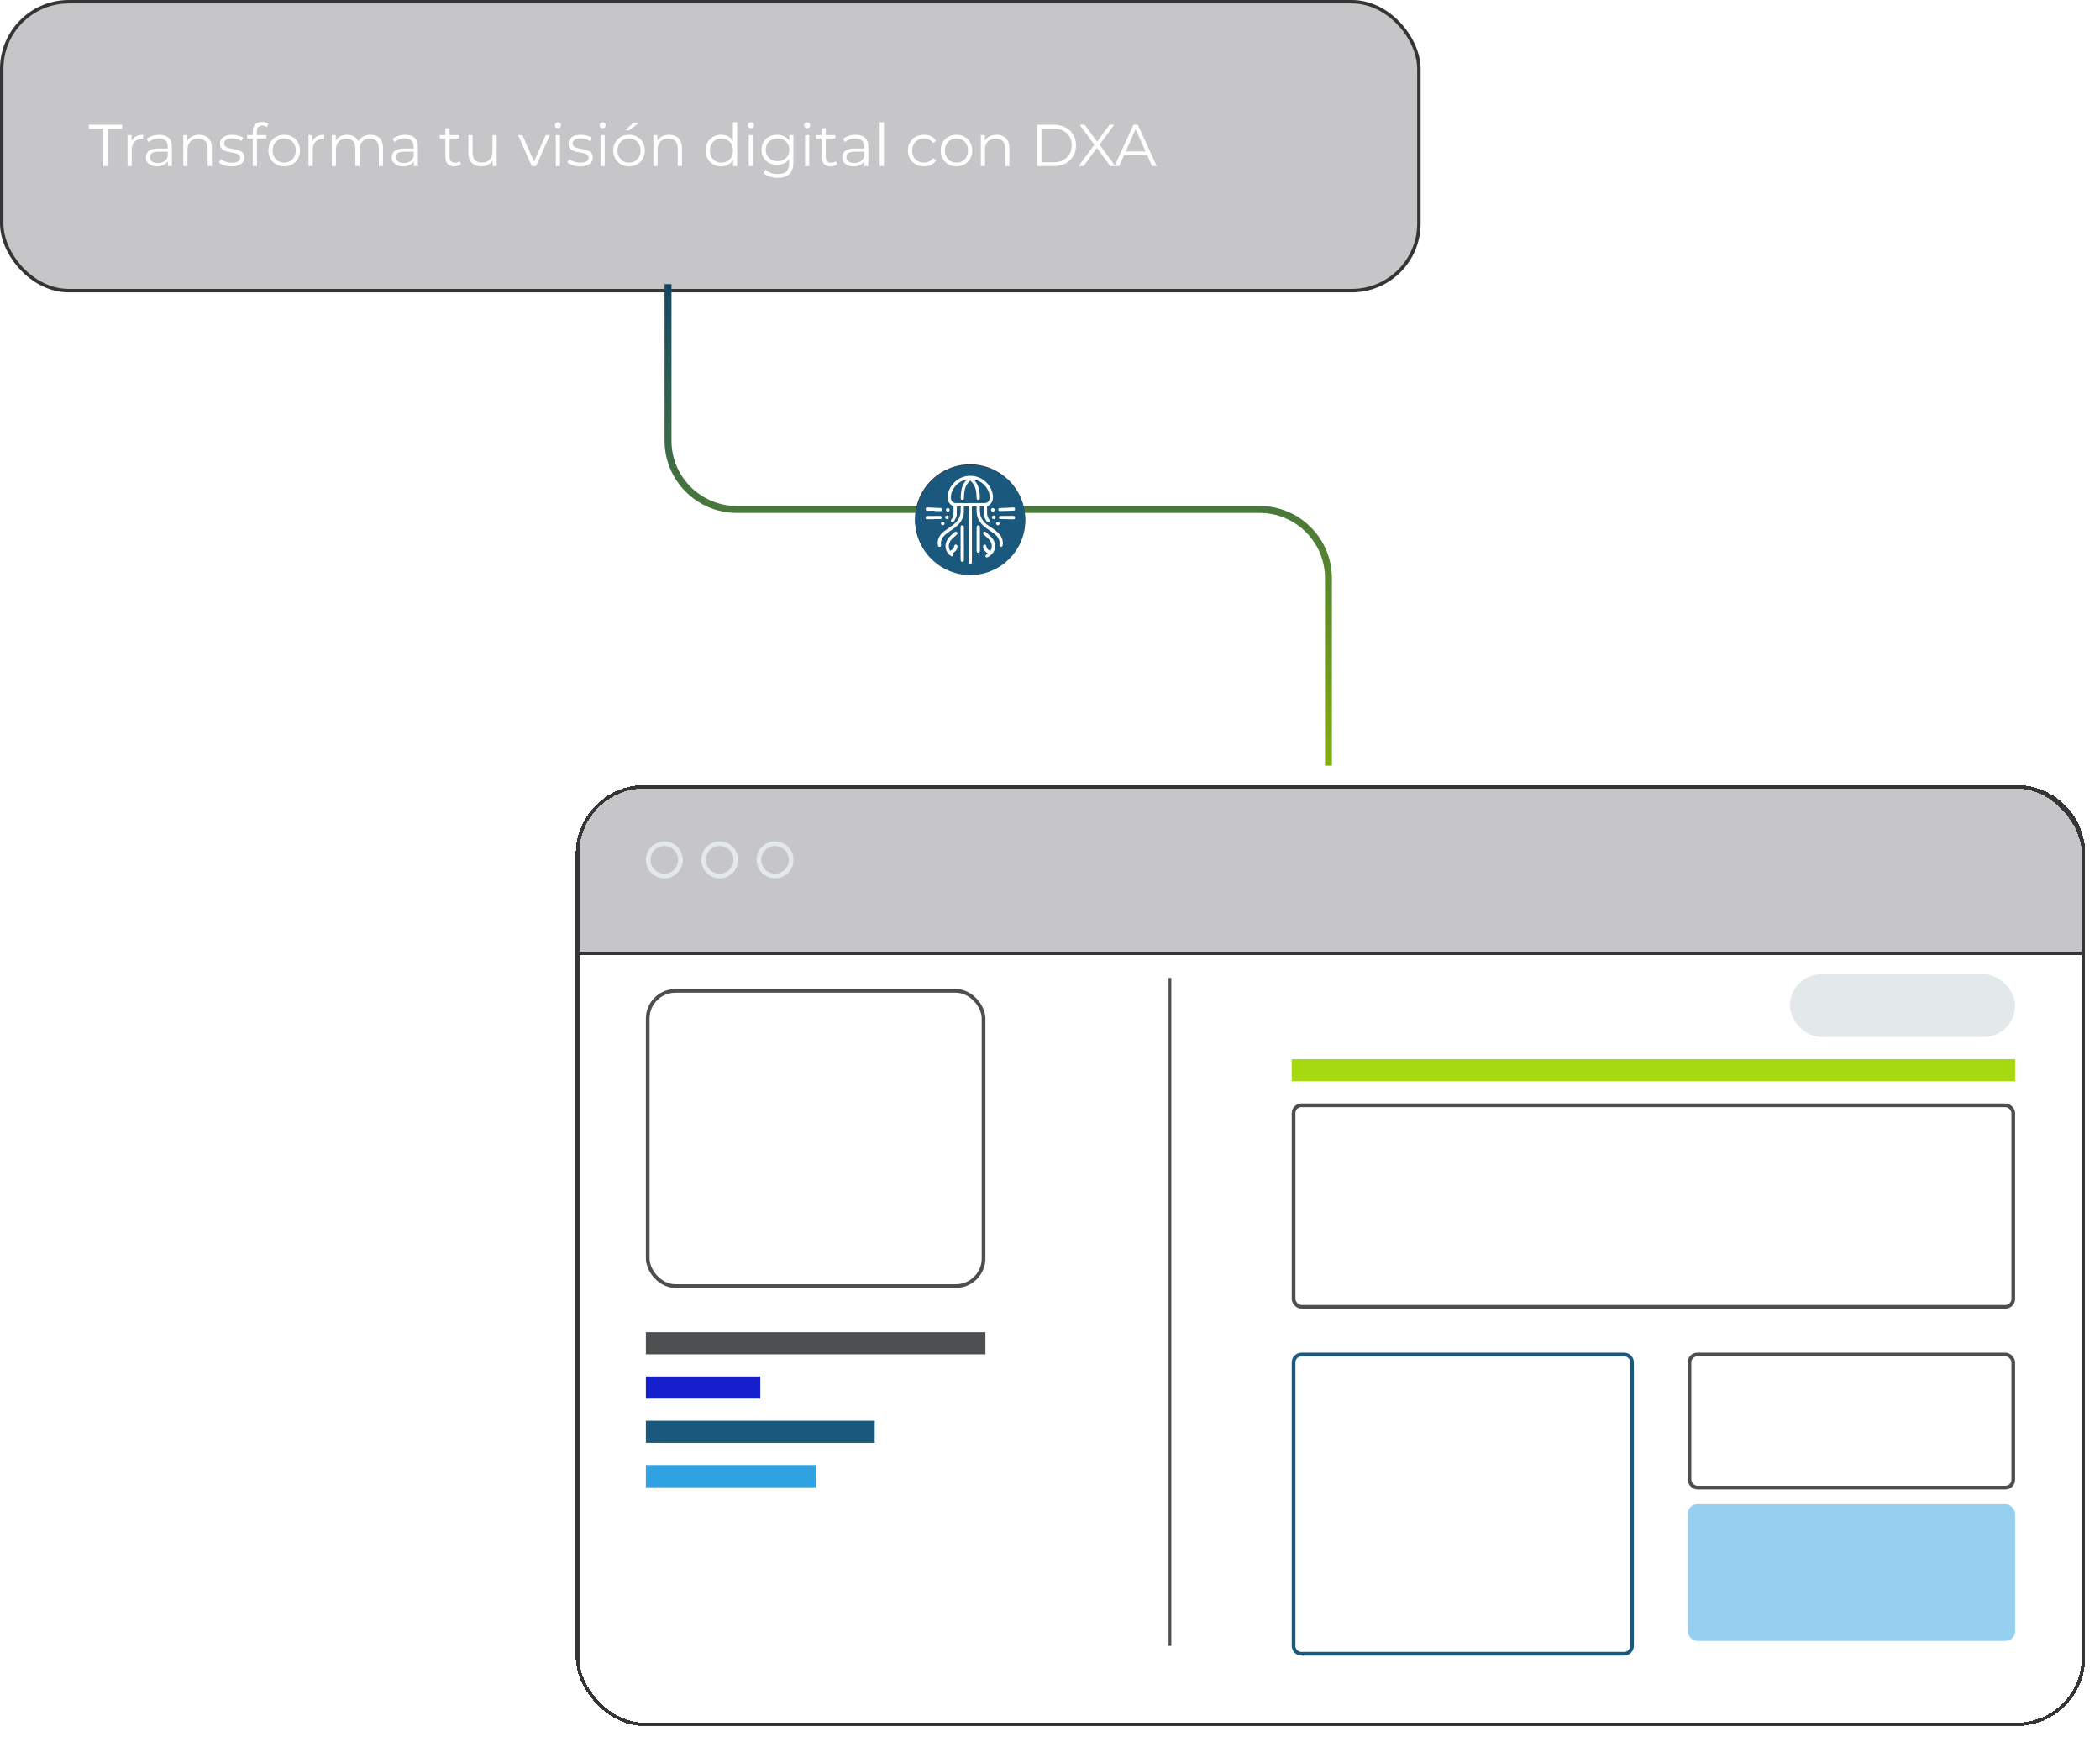 <svg width="569" height="472" viewBox="0 0 569 472" fill="none" xmlns="http://www.w3.org/2000/svg">
<rect x="0.466" y="0.466" width="383.991" height="78.29" rx="18.174" fill="#3C3C43" fill-opacity="0.29" stroke="#353535" stroke-width="0.932"/>
<g filter="url(#filter0_d_170_22)">
<rect x="156.466" y="209.466" width="408.068" height="254.068" rx="18.174" stroke="#353535" stroke-width="0.932" shape-rendering="crispEdges"/>
</g>
<g filter="url(#filter1_d_170_22)">
<path d="M156 227.64C156 217.346 164.346 209 174.64 209H546.36C556.654 209 565 217.346 565 227.64V255H156V227.64Z" fill="#3C3C43" fill-opacity="0.29" shape-rendering="crispEdges"/>
<path d="M156.466 227.64C156.466 217.603 164.603 209.466 174.64 209.466H546.36C556.397 209.466 564.534 217.603 564.534 227.64V254.534H156.466V227.64Z" stroke="#353535" stroke-width="0.932" shape-rendering="crispEdges"/>
</g>
<path d="M359.947 207.482V156.687C359.947 146.393 351.602 138.047 341.307 138.047H199.64C189.346 138.047 181 129.702 181 119.407V77" stroke="url(#paint0_linear_170_22)" stroke-width="1.864"/>
<path d="M359.947 207.482V156.687C359.947 146.393 351.602 138.047 341.307 138.047H199.64C189.346 138.047 181 129.702 181 119.407V77" stroke="black" stroke-opacity="0.2" stroke-width="1.864"/>
<circle cx="262.829" cy="140.735" r="14.912" fill="#353535"/>
<circle cx="180" cy="233" r="4.375" stroke="#E3E8EA" stroke-width="1.25"/>
<circle cx="195" cy="233" r="4.375" stroke="#E3E8EA" stroke-width="1.25"/>
<circle cx="210" cy="233" r="4.375" stroke="#E3E8EA" stroke-width="1.25"/>
<rect x="350.5" y="299.5" width="195" height="54.622" rx="2.149" stroke="#4D4E4F"/>
<path d="M350.5 369.189C350.5 368.003 351.462 367.041 352.649 367.041H440.054C441.241 367.041 442.203 368.003 442.203 369.189V445.999C442.203 447.186 441.24 448.149 440.053 448.149H352.65C351.463 448.149 350.5 447.186 350.5 445.999V369.189Z" stroke="#1A597D"/>
<rect x="457.77" y="367.041" width="87.73" height="36.081" rx="2.149" stroke="#4D4E4F"/>
<rect x="457.27" y="407.595" width="88.73" height="37.081" rx="2.649" fill="#2FA2E3" fill-opacity="0.5"/>
<rect x="350" y="287" width="196" height="6" fill="#A7D910"/>
<rect x="175" y="361" width="92" height="6" fill="#4D4E4F"/>
<rect x="175" y="373" width="31" height="6" fill="#171ECB"/>
<rect x="175" y="385" width="62" height="6" fill="#1A597D"/>
<rect x="175" y="397" width="46" height="6" fill="#2FA2E3"/>
<rect x="485" y="264" width="61" height="17" rx="8.5" fill="#E3E8EA"/>
<rect x="175.5" y="268.5" width="91" height="80" rx="7.5" stroke="#4D4E4F"/>
<path d="M317 265V446" stroke="#4D4E4F" stroke-width="0.75"/>
<path d="M28 45V34.824H24.064V33.8H33.12V34.824H29.184V45H28ZM34.553 45V36.6H35.641V38.888L35.529 38.488C35.763 37.848 36.158 37.363 36.713 37.032C37.267 36.691 37.955 36.52 38.777 36.52V37.624C38.734 37.624 38.691 37.624 38.649 37.624C38.606 37.613 38.563 37.608 38.521 37.608C37.635 37.608 36.942 37.88 36.441 38.424C35.939 38.957 35.689 39.72 35.689 40.712V45H34.553ZM45.489 45V43.144L45.441 42.84V39.736C45.441 39.021 45.238 38.472 44.833 38.088C44.438 37.704 43.846 37.512 43.057 37.512C42.513 37.512 41.995 37.603 41.505 37.784C41.014 37.965 40.598 38.205 40.257 38.504L39.745 37.656C40.171 37.293 40.683 37.016 41.281 36.824C41.878 36.621 42.507 36.52 43.169 36.52C44.257 36.52 45.094 36.792 45.681 37.336C46.278 37.869 46.577 38.685 46.577 39.784V45H45.489ZM42.593 45.08C41.963 45.08 41.414 44.979 40.945 44.776C40.486 44.563 40.134 44.275 39.889 43.912C39.643 43.539 39.521 43.112 39.521 42.632C39.521 42.195 39.622 41.8 39.825 41.448C40.038 41.085 40.379 40.797 40.849 40.584C41.329 40.36 41.969 40.248 42.769 40.248H45.665V41.096H42.801C41.99 41.096 41.425 41.24 41.105 41.528C40.795 41.816 40.641 42.173 40.641 42.6C40.641 43.08 40.827 43.464 41.201 43.752C41.574 44.04 42.097 44.184 42.769 44.184C43.409 44.184 43.958 44.04 44.417 43.752C44.886 43.453 45.227 43.027 45.441 42.472L45.697 43.256C45.483 43.811 45.11 44.253 44.577 44.584C44.054 44.915 43.393 45.08 42.593 45.08ZM53.95 36.52C54.633 36.52 55.23 36.653 55.742 36.92C56.265 37.176 56.67 37.571 56.958 38.104C57.257 38.637 57.406 39.309 57.406 40.12V45H56.27V40.232C56.27 39.347 56.046 38.68 55.598 38.232C55.161 37.773 54.542 37.544 53.742 37.544C53.145 37.544 52.622 37.667 52.174 37.912C51.737 38.147 51.395 38.493 51.15 38.952C50.916 39.4 50.798 39.944 50.798 40.584V45H49.662V36.6H50.75V38.904L50.574 38.472C50.841 37.864 51.267 37.389 51.854 37.048C52.441 36.696 53.139 36.52 53.95 36.52ZM62.731 45.08C62.037 45.08 61.381 44.984 60.763 44.792C60.144 44.589 59.659 44.339 59.307 44.04L59.819 43.144C60.16 43.4 60.597 43.624 61.131 43.816C61.664 43.997 62.224 44.088 62.811 44.088C63.611 44.088 64.187 43.965 64.539 43.72C64.891 43.464 65.067 43.128 65.067 42.712C65.067 42.403 64.965 42.163 64.763 41.992C64.571 41.811 64.315 41.677 63.995 41.592C63.675 41.496 63.317 41.416 62.923 41.352C62.528 41.288 62.133 41.213 61.739 41.128C61.355 41.043 61.003 40.92 60.683 40.76C60.363 40.589 60.101 40.36 59.899 40.072C59.707 39.784 59.611 39.4 59.611 38.92C59.611 38.461 59.739 38.051 59.995 37.688C60.251 37.325 60.624 37.043 61.115 36.84C61.616 36.627 62.224 36.52 62.939 36.52C63.483 36.52 64.027 36.595 64.571 36.744C65.115 36.883 65.563 37.069 65.915 37.304L65.419 38.216C65.045 37.96 64.645 37.779 64.219 37.672C63.792 37.555 63.365 37.496 62.939 37.496C62.181 37.496 61.621 37.629 61.259 37.896C60.907 38.152 60.731 38.483 60.731 38.888C60.731 39.208 60.827 39.459 61.019 39.64C61.221 39.821 61.483 39.965 61.803 40.072C62.133 40.168 62.491 40.248 62.875 40.312C63.269 40.376 63.659 40.456 64.043 40.552C64.437 40.637 64.795 40.76 65.115 40.92C65.445 41.069 65.707 41.288 65.899 41.576C66.101 41.853 66.203 42.221 66.203 42.68C66.203 43.171 66.064 43.597 65.787 43.96C65.52 44.312 65.125 44.589 64.603 44.792C64.091 44.984 63.467 45.08 62.731 45.08ZM68.479 45V35.544C68.479 34.797 68.698 34.195 69.135 33.736C69.573 33.277 70.202 33.048 71.023 33.048C71.343 33.048 71.653 33.091 71.951 33.176C72.25 33.261 72.501 33.395 72.703 33.576L72.319 34.424C72.159 34.285 71.972 34.184 71.759 34.12C71.546 34.045 71.317 34.008 71.071 34.008C70.591 34.008 70.223 34.141 69.967 34.408C69.711 34.675 69.583 35.069 69.583 35.592V36.872L69.615 37.4V45H68.479ZM66.975 37.544V36.6H72.175V37.544H66.975ZM76.992 45.08C76.182 45.08 75.451 44.899 74.8 44.536C74.16 44.163 73.654 43.656 73.28 43.016C72.907 42.365 72.72 41.624 72.72 40.792C72.72 39.949 72.907 39.208 73.28 38.568C73.654 37.928 74.16 37.427 74.8 37.064C75.44 36.701 76.171 36.52 76.992 36.52C77.824 36.52 78.56 36.701 79.2 37.064C79.851 37.427 80.358 37.928 80.72 38.568C81.094 39.208 81.28 39.949 81.28 40.792C81.28 41.624 81.094 42.365 80.72 43.016C80.358 43.656 79.851 44.163 79.2 44.536C78.55 44.899 77.814 45.08 76.992 45.08ZM76.992 44.072C77.6 44.072 78.139 43.939 78.608 43.672C79.078 43.395 79.446 43.011 79.712 42.52C79.99 42.019 80.128 41.443 80.128 40.792C80.128 40.131 79.99 39.555 79.712 39.064C79.446 38.573 79.078 38.195 78.608 37.928C78.139 37.651 77.606 37.512 77.008 37.512C76.411 37.512 75.878 37.651 75.408 37.928C74.939 38.195 74.566 38.573 74.288 39.064C74.011 39.555 73.872 40.131 73.872 40.792C73.872 41.443 74.011 42.019 74.288 42.52C74.566 43.011 74.939 43.395 75.408 43.672C75.878 43.939 76.406 44.072 76.992 44.072ZM83.6 45V36.6H84.688V38.888L84.576 38.488C84.81 37.848 85.205 37.363 85.76 37.032C86.314 36.691 87.002 36.52 87.824 36.52V37.624C87.781 37.624 87.738 37.624 87.696 37.624C87.653 37.613 87.61 37.608 87.568 37.608C86.682 37.608 85.989 37.88 85.488 38.424C84.986 38.957 84.736 39.72 84.736 40.712V45H83.6ZM100.393 36.52C101.075 36.52 101.667 36.653 102.169 36.92C102.681 37.176 103.075 37.571 103.353 38.104C103.641 38.637 103.785 39.309 103.785 40.12V45H102.649V40.232C102.649 39.347 102.435 38.68 102.009 38.232C101.593 37.773 101.001 37.544 100.233 37.544C99.656 37.544 99.155 37.667 98.728 37.912C98.312 38.147 97.987 38.493 97.752 38.952C97.528 39.4 97.416 39.944 97.416 40.584V45H96.281V40.232C96.281 39.347 96.067 38.68 95.641 38.232C95.214 37.773 94.617 37.544 93.849 37.544C93.283 37.544 92.787 37.667 92.361 37.912C91.934 38.147 91.603 38.493 91.368 38.952C91.144 39.4 91.032 39.944 91.032 40.584V45H89.897V36.6H90.984V38.872L90.808 38.472C91.064 37.864 91.475 37.389 92.04 37.048C92.617 36.696 93.294 36.52 94.073 36.52C94.894 36.52 95.593 36.728 96.168 37.144C96.745 37.549 97.118 38.163 97.288 38.984L96.841 38.808C97.086 38.125 97.518 37.576 98.136 37.16C98.766 36.733 99.518 36.52 100.393 36.52ZM112.129 45V43.144L112.081 42.84V39.736C112.081 39.021 111.879 38.472 111.473 38.088C111.079 37.704 110.487 37.512 109.697 37.512C109.153 37.512 108.636 37.603 108.145 37.784C107.655 37.965 107.239 38.205 106.897 38.504L106.385 37.656C106.812 37.293 107.324 37.016 107.921 36.824C108.519 36.621 109.148 36.52 109.809 36.52C110.897 36.52 111.735 36.792 112.321 37.336C112.919 37.869 113.217 38.685 113.217 39.784V45H112.129ZM109.233 45.08C108.604 45.08 108.055 44.979 107.585 44.776C107.127 44.563 106.775 44.275 106.529 43.912C106.284 43.539 106.161 43.112 106.161 42.632C106.161 42.195 106.263 41.8 106.465 41.448C106.679 41.085 107.02 40.797 107.489 40.584C107.969 40.36 108.609 40.248 109.409 40.248H112.305V41.096H109.441C108.631 41.096 108.065 41.24 107.745 41.528C107.436 41.816 107.281 42.173 107.281 42.6C107.281 43.08 107.468 43.464 107.841 43.752C108.215 44.04 108.737 44.184 109.409 44.184C110.049 44.184 110.599 44.04 111.057 43.752C111.527 43.453 111.868 43.027 112.081 42.472L112.337 43.256C112.124 43.811 111.751 44.253 111.217 44.584C110.695 44.915 110.033 45.08 109.233 45.08ZM123.146 45.08C122.357 45.08 121.749 44.867 121.322 44.44C120.896 44.013 120.682 43.411 120.682 42.632V34.744H121.818V42.568C121.818 43.059 121.941 43.437 122.186 43.704C122.442 43.971 122.805 44.104 123.274 44.104C123.776 44.104 124.192 43.96 124.522 43.672L124.922 44.488C124.698 44.691 124.426 44.84 124.106 44.936C123.797 45.032 123.477 45.08 123.146 45.08ZM119.178 37.544V36.6H124.378V37.544H119.178ZM130.462 45.08C129.748 45.08 129.124 44.947 128.59 44.68C128.057 44.413 127.641 44.013 127.342 43.48C127.054 42.947 126.91 42.28 126.91 41.48V36.6H128.046V41.352C128.046 42.248 128.265 42.925 128.702 43.384C129.15 43.832 129.774 44.056 130.574 44.056C131.161 44.056 131.668 43.939 132.094 43.704C132.532 43.459 132.862 43.107 133.086 42.648C133.321 42.189 133.438 41.64 133.438 41V36.6H134.574V45H133.486V42.696L133.662 43.112C133.396 43.731 132.98 44.216 132.414 44.568C131.86 44.909 131.209 45.08 130.462 45.08ZM144.088 45L140.36 36.6H141.544L144.968 44.392H144.408L147.88 36.6H149L145.256 45H144.088ZM150.6 45V36.6H151.736V45H150.6ZM151.176 34.744C150.941 34.744 150.744 34.664 150.584 34.504C150.424 34.344 150.344 34.152 150.344 33.928C150.344 33.704 150.424 33.517 150.584 33.368C150.744 33.208 150.941 33.128 151.176 33.128C151.41 33.128 151.608 33.203 151.768 33.352C151.928 33.501 152.008 33.688 152.008 33.912C152.008 34.147 151.928 34.344 151.768 34.504C151.618 34.664 151.421 34.744 151.176 34.744ZM157.153 45.08C156.459 45.08 155.803 44.984 155.185 44.792C154.566 44.589 154.081 44.339 153.729 44.04L154.241 43.144C154.582 43.4 155.019 43.624 155.553 43.816C156.086 43.997 156.646 44.088 157.233 44.088C158.033 44.088 158.609 43.965 158.961 43.72C159.313 43.464 159.489 43.128 159.489 42.712C159.489 42.403 159.387 42.163 159.185 41.992C158.993 41.811 158.737 41.677 158.417 41.592C158.097 41.496 157.739 41.416 157.345 41.352C156.95 41.288 156.555 41.213 156.161 41.128C155.777 41.043 155.425 40.92 155.105 40.76C154.785 40.589 154.523 40.36 154.321 40.072C154.129 39.784 154.033 39.4 154.033 38.92C154.033 38.461 154.161 38.051 154.417 37.688C154.673 37.325 155.046 37.043 155.537 36.84C156.038 36.627 156.646 36.52 157.361 36.52C157.905 36.52 158.449 36.595 158.993 36.744C159.537 36.883 159.985 37.069 160.337 37.304L159.841 38.216C159.467 37.96 159.067 37.779 158.641 37.672C158.214 37.555 157.787 37.496 157.361 37.496C156.603 37.496 156.043 37.629 155.681 37.896C155.329 38.152 155.153 38.483 155.153 38.888C155.153 39.208 155.249 39.459 155.441 39.64C155.643 39.821 155.905 39.965 156.225 40.072C156.555 40.168 156.913 40.248 157.297 40.312C157.691 40.376 158.081 40.456 158.465 40.552C158.859 40.637 159.217 40.76 159.537 40.92C159.867 41.069 160.129 41.288 160.321 41.576C160.523 41.853 160.625 42.221 160.625 42.68C160.625 43.171 160.486 43.597 160.209 43.96C159.942 44.312 159.547 44.589 159.025 44.792C158.513 44.984 157.889 45.08 157.153 45.08ZM162.709 45V36.6H163.845V45H162.709ZM163.285 34.744C163.05 34.744 162.853 34.664 162.693 34.504C162.533 34.344 162.453 34.152 162.453 33.928C162.453 33.704 162.533 33.517 162.693 33.368C162.853 33.208 163.05 33.128 163.285 33.128C163.52 33.128 163.717 33.203 163.877 33.352C164.037 33.501 164.117 33.688 164.117 33.912C164.117 34.147 164.037 34.344 163.877 34.504C163.728 34.664 163.53 34.744 163.285 34.744ZM170.43 45.08C169.619 45.08 168.889 44.899 168.238 44.536C167.598 44.163 167.091 43.656 166.718 43.016C166.345 42.365 166.158 41.624 166.158 40.792C166.158 39.949 166.345 39.208 166.718 38.568C167.091 37.928 167.598 37.427 168.238 37.064C168.878 36.701 169.609 36.52 170.43 36.52C171.262 36.52 171.998 36.701 172.638 37.064C173.289 37.427 173.795 37.928 174.158 38.568C174.531 39.208 174.718 39.949 174.718 40.792C174.718 41.624 174.531 42.365 174.158 43.016C173.795 43.656 173.289 44.163 172.638 44.536C171.987 44.899 171.251 45.08 170.43 45.08ZM170.43 44.072C171.038 44.072 171.577 43.939 172.046 43.672C172.515 43.395 172.883 43.011 173.15 42.52C173.427 42.019 173.566 41.443 173.566 40.792C173.566 40.131 173.427 39.555 173.15 39.064C172.883 38.573 172.515 38.195 172.046 37.928C171.577 37.651 171.043 37.512 170.446 37.512C169.849 37.512 169.315 37.651 168.846 37.928C168.377 38.195 168.003 38.573 167.726 39.064C167.449 39.555 167.31 40.131 167.31 40.792C167.31 41.443 167.449 42.019 167.726 42.52C168.003 43.011 168.377 43.395 168.846 43.672C169.315 43.939 169.843 44.072 170.43 44.072ZM169.39 35.288L171.582 33.304H173.102L170.51 35.288H169.39ZM181.325 36.52C182.008 36.52 182.605 36.653 183.117 36.92C183.64 37.176 184.045 37.571 184.333 38.104C184.632 38.637 184.781 39.309 184.781 40.12V45H183.645V40.232C183.645 39.347 183.421 38.68 182.973 38.232C182.536 37.773 181.917 37.544 181.117 37.544C180.52 37.544 179.997 37.667 179.549 37.912C179.112 38.147 178.77 38.493 178.525 38.952C178.29 39.4 178.173 39.944 178.173 40.584V45H177.037V36.6H178.125V38.904L177.949 38.472C178.216 37.864 178.642 37.389 179.229 37.048C179.816 36.696 180.514 36.52 181.325 36.52ZM195.381 45.08C194.581 45.08 193.861 44.899 193.221 44.536C192.592 44.173 192.096 43.672 191.733 43.032C191.37 42.381 191.189 41.635 191.189 40.792C191.189 39.939 191.37 39.192 191.733 38.552C192.096 37.912 192.592 37.416 193.221 37.064C193.861 36.701 194.581 36.52 195.381 36.52C196.117 36.52 196.773 36.685 197.349 37.016C197.936 37.347 198.4 37.832 198.741 38.472C199.093 39.101 199.269 39.875 199.269 40.792C199.269 41.699 199.098 42.472 198.757 43.112C198.416 43.752 197.952 44.243 197.365 44.584C196.789 44.915 196.128 45.08 195.381 45.08ZM195.461 44.072C196.058 44.072 196.592 43.939 197.061 43.672C197.541 43.395 197.914 43.011 198.181 42.52C198.458 42.019 198.597 41.443 198.597 40.792C198.597 40.131 198.458 39.555 198.181 39.064C197.914 38.573 197.541 38.195 197.061 37.928C196.592 37.651 196.058 37.512 195.461 37.512C194.874 37.512 194.346 37.651 193.877 37.928C193.408 38.195 193.034 38.573 192.757 39.064C192.48 39.555 192.341 40.131 192.341 40.792C192.341 41.443 192.48 42.019 192.757 42.52C193.034 43.011 193.408 43.395 193.877 43.672C194.346 43.939 194.874 44.072 195.461 44.072ZM198.629 45V42.472L198.741 40.776L198.581 39.08V33.128H199.717V45H198.629ZM202.881 45V36.6H204.017V45H202.881ZM203.457 34.744C203.222 34.744 203.025 34.664 202.865 34.504C202.705 34.344 202.625 34.152 202.625 33.928C202.625 33.704 202.705 33.517 202.865 33.368C203.025 33.208 203.222 33.128 203.457 33.128C203.692 33.128 203.889 33.203 204.049 33.352C204.209 33.501 204.289 33.688 204.289 33.912C204.289 34.147 204.209 34.344 204.049 34.504C203.9 34.664 203.702 34.744 203.457 34.744ZM210.762 48.184C209.994 48.184 209.258 48.072 208.554 47.848C207.85 47.624 207.279 47.304 206.842 46.888L207.418 46.024C207.812 46.376 208.298 46.653 208.874 46.856C209.46 47.069 210.079 47.176 210.73 47.176C211.796 47.176 212.58 46.925 213.082 46.424C213.583 45.933 213.834 45.165 213.834 44.12V42.024L213.994 40.584L213.882 39.144V36.6H214.97V43.976C214.97 45.427 214.612 46.488 213.898 47.16C213.194 47.843 212.148 48.184 210.762 48.184ZM210.554 44.68C209.754 44.68 209.034 44.509 208.394 44.168C207.754 43.816 207.247 43.331 206.874 42.712C206.511 42.093 206.33 41.384 206.33 40.584C206.33 39.784 206.511 39.08 206.874 38.472C207.247 37.853 207.754 37.373 208.394 37.032C209.034 36.691 209.754 36.52 210.554 36.52C211.3 36.52 211.972 36.675 212.57 36.984C213.167 37.293 213.642 37.752 213.994 38.36C214.346 38.968 214.522 39.709 214.522 40.584C214.522 41.459 214.346 42.2 213.994 42.808C213.642 43.416 213.167 43.88 212.57 44.2C211.972 44.52 211.3 44.68 210.554 44.68ZM210.666 43.672C211.284 43.672 211.834 43.544 212.314 43.288C212.794 43.021 213.172 42.659 213.45 42.2C213.727 41.731 213.866 41.192 213.866 40.584C213.866 39.976 213.727 39.443 213.45 38.984C213.172 38.525 212.794 38.168 212.314 37.912C211.834 37.645 211.284 37.512 210.666 37.512C210.058 37.512 209.508 37.645 209.018 37.912C208.538 38.168 208.159 38.525 207.882 38.984C207.615 39.443 207.482 39.976 207.482 40.584C207.482 41.192 207.615 41.731 207.882 42.2C208.159 42.659 208.538 43.021 209.018 43.288C209.508 43.544 210.058 43.672 210.666 43.672ZM218.131 45V36.6H219.267V45H218.131ZM218.707 34.744C218.472 34.744 218.275 34.664 218.115 34.504C217.955 34.344 217.875 34.152 217.875 33.928C217.875 33.704 217.955 33.517 218.115 33.368C218.275 33.208 218.472 33.128 218.707 33.128C218.942 33.128 219.139 33.203 219.299 33.352C219.459 33.501 219.539 33.688 219.539 33.912C219.539 34.147 219.459 34.344 219.299 34.504C219.15 34.664 218.952 34.744 218.707 34.744ZM225.084 45.08C224.294 45.08 223.686 44.867 223.26 44.44C222.833 44.013 222.62 43.411 222.62 42.632V34.744H223.756V42.568C223.756 43.059 223.878 43.437 224.124 43.704C224.38 43.971 224.742 44.104 225.212 44.104C225.713 44.104 226.129 43.96 226.46 43.672L226.86 44.488C226.636 44.691 226.364 44.84 226.044 44.936C225.734 45.032 225.414 45.08 225.084 45.08ZM221.116 37.544V36.6H226.316V37.544H221.116ZM234.192 45V43.144L234.144 42.84V39.736C234.144 39.021 233.941 38.472 233.536 38.088C233.141 37.704 232.549 37.512 231.76 37.512C231.216 37.512 230.698 37.603 230.208 37.784C229.717 37.965 229.301 38.205 228.96 38.504L228.448 37.656C228.874 37.293 229.386 37.016 229.984 36.824C230.581 36.621 231.21 36.52 231.872 36.52C232.96 36.52 233.797 36.792 234.384 37.336C234.981 37.869 235.28 38.685 235.28 39.784V45H234.192ZM231.296 45.08C230.666 45.08 230.117 44.979 229.648 44.776C229.189 44.563 228.837 44.275 228.592 43.912C228.346 43.539 228.224 43.112 228.224 42.632C228.224 42.195 228.325 41.8 228.528 41.448C228.741 41.085 229.082 40.797 229.552 40.584C230.032 40.36 230.672 40.248 231.472 40.248H234.368V41.096H231.504C230.693 41.096 230.128 41.24 229.808 41.528C229.498 41.816 229.344 42.173 229.344 42.6C229.344 43.08 229.53 43.464 229.904 43.752C230.277 44.04 230.8 44.184 231.472 44.184C232.112 44.184 232.661 44.04 233.12 43.752C233.589 43.453 233.93 43.027 234.144 42.472L234.4 43.256C234.186 43.811 233.813 44.253 233.28 44.584C232.757 44.915 232.096 45.08 231.296 45.08ZM238.365 45V33.128H239.501V45H238.365ZM250.338 45.08C249.506 45.08 248.759 44.899 248.098 44.536C247.447 44.163 246.935 43.656 246.562 43.016C246.188 42.365 246.002 41.624 246.002 40.792C246.002 39.949 246.188 39.208 246.562 38.568C246.935 37.928 247.447 37.427 248.098 37.064C248.759 36.701 249.506 36.52 250.338 36.52C251.052 36.52 251.698 36.659 252.274 36.936C252.85 37.213 253.303 37.629 253.634 38.184L252.786 38.76C252.498 38.333 252.14 38.019 251.714 37.816C251.287 37.613 250.823 37.512 250.322 37.512C249.724 37.512 249.186 37.651 248.706 37.928C248.226 38.195 247.847 38.573 247.57 39.064C247.292 39.555 247.154 40.131 247.154 40.792C247.154 41.453 247.292 42.029 247.57 42.52C247.847 43.011 248.226 43.395 248.706 43.672C249.186 43.939 249.724 44.072 250.322 44.072C250.823 44.072 251.287 43.971 251.714 43.768C252.14 43.565 252.498 43.256 252.786 42.84L253.634 43.416C253.303 43.96 252.85 44.376 252.274 44.664C251.698 44.941 251.052 45.08 250.338 45.08ZM259.149 45.08C258.338 45.08 257.607 44.899 256.957 44.536C256.317 44.163 255.81 43.656 255.437 43.016C255.063 42.365 254.877 41.624 254.877 40.792C254.877 39.949 255.063 39.208 255.437 38.568C255.81 37.928 256.317 37.427 256.957 37.064C257.597 36.701 258.327 36.52 259.149 36.52C259.981 36.52 260.717 36.701 261.357 37.064C262.007 37.427 262.514 37.928 262.877 38.568C263.25 39.208 263.437 39.949 263.437 40.792C263.437 41.624 263.25 42.365 262.877 43.016C262.514 43.656 262.007 44.163 261.357 44.536C260.706 44.899 259.97 45.08 259.149 45.08ZM259.149 44.072C259.757 44.072 260.295 43.939 260.765 43.672C261.234 43.395 261.602 43.011 261.869 42.52C262.146 42.019 262.285 41.443 262.285 40.792C262.285 40.131 262.146 39.555 261.869 39.064C261.602 38.573 261.234 38.195 260.765 37.928C260.295 37.651 259.762 37.512 259.165 37.512C258.567 37.512 258.034 37.651 257.565 37.928C257.095 38.195 256.722 38.573 256.445 39.064C256.167 39.555 256.029 40.131 256.029 40.792C256.029 41.443 256.167 42.019 256.445 42.52C256.722 43.011 257.095 43.395 257.565 43.672C258.034 43.939 258.562 44.072 259.149 44.072ZM270.044 36.52C270.727 36.52 271.324 36.653 271.836 36.92C272.359 37.176 272.764 37.571 273.052 38.104C273.351 38.637 273.5 39.309 273.5 40.12V45H272.364V40.232C272.364 39.347 272.14 38.68 271.692 38.232C271.255 37.773 270.636 37.544 269.836 37.544C269.239 37.544 268.716 37.667 268.268 37.912C267.831 38.147 267.489 38.493 267.244 38.952C267.009 39.4 266.892 39.944 266.892 40.584V45H265.756V36.6H266.844V38.904L266.668 38.472C266.935 37.864 267.361 37.389 267.948 37.048C268.535 36.696 269.233 36.52 270.044 36.52ZM280.996 45V33.8H285.556C286.751 33.8 287.796 34.04 288.692 34.52C289.599 34.989 290.303 35.645 290.804 36.488C291.305 37.331 291.556 38.301 291.556 39.4C291.556 40.499 291.305 41.469 290.804 42.312C290.303 43.155 289.599 43.816 288.692 44.296C287.796 44.765 286.751 45 285.556 45H280.996ZM282.18 43.976H285.492C286.484 43.976 287.343 43.784 288.068 43.4C288.804 43.005 289.375 42.467 289.78 41.784C290.185 41.091 290.388 40.296 290.388 39.4C290.388 38.493 290.185 37.699 289.78 37.016C289.375 36.333 288.804 35.8 288.068 35.416C287.343 35.021 286.484 34.824 285.492 34.824H282.18V43.976ZM292.256 45L296.848 38.792V39.704L292.528 33.8H293.888L297.52 38.728L296.992 38.744L300.624 33.8H301.904L297.632 39.624V38.792L302.208 45H300.832L296.96 39.736H297.456L293.616 45H292.256ZM302.001 45L307.121 33.8H308.289L313.409 45H312.161L307.457 34.488H307.937L303.233 45H302.001ZM304.017 42.008L304.369 41.048H310.881L311.233 42.008H304.017Z" fill="white"/>
<circle cx="262.91" cy="140.91" r="14.91" fill="#1A597D"/>
<g clip-path="url(#clip0_170_22)">
<path d="M266.586 137.231H265.504C265.504 137.435 265.496 137.627 265.506 137.817C265.534 138.364 265.524 138.917 265.612 139.454C265.753 140.328 266.263 141.018 266.861 141.643C267.395 142.202 268.055 142.597 268.693 143.021C269.457 143.528 270.209 144.052 270.805 144.762C271.531 145.628 271.838 146.621 271.682 147.748C271.642 148.038 271.437 148.215 271.179 148.184C270.93 148.155 270.772 147.943 270.818 147.649C270.909 147.078 270.834 146.534 270.59 146.014C270.317 145.431 269.887 144.97 269.376 144.595C268.689 144.093 267.975 143.627 267.28 143.135C266.316 142.452 265.513 141.626 265.023 140.53C264.706 139.822 264.608 139.076 264.615 138.309C264.618 137.955 264.615 137.601 264.615 137.232H263.335C263.335 137.54 263.335 137.844 263.335 138.148C263.337 142.367 263.34 146.586 263.342 150.804C263.342 151.328 263.345 151.851 263.34 152.375C263.336 152.683 263.147 152.863 262.862 152.845C262.679 152.833 262.521 152.682 262.48 152.468C262.463 152.383 262.456 152.295 262.456 152.208C262.453 147.69 262.451 143.172 262.452 138.654C262.452 138.237 262.466 137.819 262.473 137.402C262.474 137.348 262.473 137.293 262.473 137.228H261.167C261.167 137.3 261.168 137.366 261.167 137.432C261.161 137.98 261.178 138.529 261.142 139.075C261.073 140.113 260.616 140.99 259.975 141.79C259.325 142.601 258.488 143.179 257.641 143.753C256.94 144.227 256.238 144.703 255.671 145.345C255.186 145.896 254.932 146.533 254.932 147.268C254.932 147.397 254.961 147.526 254.983 147.655C255.023 147.894 254.903 148.108 254.69 148.17C254.458 148.237 254.21 148.135 254.165 147.884C254.101 147.527 254.055 147.153 254.09 146.796C254.208 145.606 254.866 144.71 255.775 144.001C256.53 143.412 257.333 142.886 258.111 142.327C258.855 141.792 259.456 141.13 259.884 140.314C260.229 139.654 260.297 138.942 260.3 138.215C260.302 137.892 260.301 137.569 260.301 137.231H259.248C259.248 137.293 259.248 137.352 259.248 137.411C259.244 138.04 259.242 138.669 259.235 139.298C259.229 139.836 259.062 140.325 258.777 140.777C258.677 140.934 258.586 141.098 258.481 141.252C258.308 141.503 258.028 141.572 257.82 141.424C257.619 141.281 257.6 141.034 257.767 140.775C257.906 140.561 258.079 140.361 258.17 140.128C258.273 139.861 258.344 139.566 258.356 139.281C258.384 138.621 258.37 137.96 258.364 137.299C258.364 137.243 258.315 137.155 258.268 137.137C257.102 136.694 256.672 135.463 256.772 134.378C257.002 131.876 259.144 129.447 261.927 129.011C265.086 128.516 268.101 130.466 268.896 133.561C269.088 134.305 269.153 135.06 268.856 135.801C268.613 136.406 268.199 136.851 267.59 137.1C267.482 137.144 267.445 137.195 267.447 137.315C267.456 137.901 267.461 138.487 267.451 139.073C267.441 139.656 267.608 140.176 267.95 140.645C268.005 140.72 268.061 140.796 268.109 140.876C268.214 141.052 268.195 141.249 268.066 141.374C267.921 141.515 267.728 141.545 267.553 141.439C267.475 141.391 267.401 141.327 267.348 141.253C266.87 140.593 266.557 139.878 266.583 139.039C266.601 138.442 266.586 137.845 266.586 137.231L266.586 137.231ZM263.867 129.913C264.124 130.268 264.426 130.612 264.645 131.003C265.356 132.27 265.532 133.657 265.471 135.085C265.462 135.274 265.304 135.435 265.119 135.467C264.844 135.515 264.623 135.294 264.609 134.965C264.587 134.449 264.586 133.931 264.529 133.419C264.453 132.743 264.264 132.092 263.937 131.488C263.677 131.008 263.333 130.595 262.916 130.236C262.872 130.271 262.837 130.296 262.804 130.325C261.898 131.129 261.452 132.172 261.29 133.344C261.213 133.897 261.208 134.46 261.174 135.019C261.161 135.244 261.048 135.411 260.866 135.456C260.569 135.53 260.298 135.306 260.315 134.951C260.346 134.288 260.364 133.619 260.47 132.965C260.616 132.057 260.929 131.199 261.507 130.462C261.658 130.269 261.827 130.091 262.001 129.892C261.892 129.915 261.802 129.934 261.713 129.955C261.622 129.976 261.531 129.996 261.442 130.024C260.068 130.452 259.017 131.29 258.292 132.532C257.841 133.306 257.577 134.136 257.658 135.042C257.718 135.705 258.141 136.317 258.979 136.321C259.802 136.325 260.624 136.328 261.447 136.327C263.248 136.326 265.049 136.329 266.85 136.315C267.528 136.31 268.012 135.87 268.127 135.206C268.244 134.529 268.13 133.877 267.881 133.251C267.355 131.93 266.443 130.952 265.173 130.315C264.752 130.103 264.311 129.945 263.867 129.912V129.913Z" fill="white"/>
<path d="M268.369 149.247C268.657 148.772 268.769 148.258 268.709 147.703C268.623 146.913 268.199 146.316 267.635 145.799C267.341 145.53 267.037 145.273 266.74 145.008C266.657 144.934 266.575 144.856 266.502 144.771C266.334 144.577 266.333 144.382 266.492 144.2C266.641 144.031 266.898 143.988 267.079 144.148C267.609 144.617 268.141 145.088 268.64 145.59C269.128 146.081 269.428 146.688 269.552 147.375C269.792 148.692 269.351 149.747 268.302 150.555C268.087 150.721 267.85 150.867 267.605 150.983C267.273 151.141 266.961 150.934 267.01 150.595C267.025 150.49 267.117 150.375 267.206 150.306C267.355 150.189 267.531 150.105 267.685 150.013C267.419 149.79 267.145 149.595 266.913 149.359C266.577 149.017 266.382 148.596 266.369 148.107C266.361 147.811 266.535 147.591 266.776 147.57C267.029 147.547 267.212 147.723 267.257 148.032C267.345 148.639 267.756 149.092 268.37 149.248L268.369 149.247Z" fill="white"/>
<path d="M257.442 149.242C257.802 149.119 258.077 148.892 258.313 148.612C258.469 148.428 258.516 148.206 258.548 147.975C258.584 147.713 258.743 147.567 258.973 147.569C259.213 147.571 259.391 147.726 259.416 147.986C259.464 148.469 259.276 148.883 258.965 149.229C258.756 149.463 258.491 149.646 258.251 149.851C258.204 149.891 258.153 149.926 258.097 149.968C258.138 150.025 258.175 150.073 258.208 150.123C258.319 150.292 258.313 150.47 258.195 150.605C258.064 150.754 257.855 150.812 257.69 150.687C257.418 150.482 257.138 150.271 256.926 150.01C255.974 148.842 255.939 147.326 256.809 146.049C257.245 145.41 257.829 144.912 258.401 144.403C258.485 144.329 258.568 144.254 258.657 144.186C258.883 144.013 259.144 144.029 259.309 144.221C259.472 144.41 259.459 144.654 259.251 144.854C259.009 145.086 258.75 145.301 258.501 145.527C258.1 145.891 257.695 146.251 257.425 146.733C257.012 147.472 256.977 148.232 257.296 149.011C257.317 149.062 257.348 149.11 257.377 149.158C257.396 149.189 257.421 149.216 257.442 149.242V149.242Z" fill="white"/>
<path d="M261.173 147.309C261.173 148.735 261.174 150.161 261.173 151.588C261.173 151.693 261.175 151.802 261.151 151.903C261.097 152.13 260.923 152.257 260.705 152.245C260.512 152.235 260.346 152.079 260.31 151.862C260.292 151.752 260.284 151.639 260.284 151.527C260.281 149.049 260.28 146.57 260.279 144.092C260.279 143.687 260.279 143.283 260.285 142.878C260.286 142.781 260.298 142.676 260.335 142.588C260.403 142.426 260.536 142.337 260.717 142.34C260.891 142.342 261.074 142.472 261.126 142.644C261.156 142.743 261.165 142.852 261.165 142.956C261.168 144.407 261.167 145.858 261.167 147.309C261.169 147.309 261.171 147.309 261.173 147.309L261.173 147.309Z" fill="white"/>
<path d="M265.507 146.063C265.507 147.097 265.507 148.131 265.507 149.166C265.507 149.24 265.509 149.316 265.501 149.39C265.478 149.598 265.322 149.759 265.134 149.777C264.91 149.798 264.717 149.684 264.654 149.477C264.625 149.384 264.614 149.281 264.614 149.183C264.612 147.519 264.61 145.856 264.614 144.192C264.615 143.726 264.626 143.259 264.643 142.792C264.653 142.497 264.808 142.338 265.057 142.342C265.327 142.347 265.506 142.537 265.506 142.829C265.507 143.907 265.506 144.985 265.507 146.063Z" fill="white"/>
<path d="M274.518 138.378C273.311 138.413 272.105 138.447 270.899 138.484C270.732 138.489 270.609 138.427 270.537 138.274C270.46 138.108 270.455 137.934 270.592 137.808C270.676 137.732 270.807 137.674 270.92 137.668C271.915 137.62 272.91 137.587 273.906 137.545C274.098 137.536 274.288 137.502 274.48 137.485C274.688 137.466 274.863 137.527 274.977 137.711C275.079 137.875 275.074 138.042 274.973 138.204C274.868 138.372 274.698 138.402 274.518 138.378H274.518Z" fill="white"/>
<path d="M253.288 138.388C252.74 138.388 252.192 138.387 251.645 138.389C251.521 138.39 251.396 138.41 251.273 138.405C250.983 138.392 250.79 138.172 250.808 137.886C250.825 137.638 251.041 137.48 251.325 137.494C252.519 137.551 253.713 137.607 254.906 137.66C255.262 137.676 255.464 138.003 255.292 138.297C255.216 138.426 255.105 138.484 254.951 138.483C254.397 138.478 253.843 138.481 253.288 138.481C253.288 138.45 253.288 138.419 253.288 138.388Z" fill="white"/>
<path d="M272.665 139.792C273.274 139.792 273.884 139.795 274.493 139.791C274.776 139.79 275.003 139.94 275.044 140.169C275.087 140.414 274.959 140.632 274.717 140.704C274.654 140.724 274.583 140.727 274.516 140.726C273.478 140.701 272.44 140.674 271.402 140.647C271.29 140.644 271.178 140.65 271.066 140.643C270.807 140.626 270.661 140.462 270.663 140.201C270.666 139.947 270.805 139.805 271.077 139.802C271.606 139.796 272.135 139.8 272.665 139.8C272.665 139.798 272.665 139.795 272.665 139.793V139.792Z" fill="white"/>
<path d="M253.164 140.681C252.647 140.681 252.13 140.678 251.613 140.683C251.49 140.684 251.368 140.725 251.245 140.725C250.999 140.725 250.802 140.529 250.778 140.279C250.757 140.068 250.918 139.855 251.158 139.823C251.327 139.801 251.503 139.832 251.676 139.831C252.679 139.821 253.683 139.809 254.686 139.797C255.024 139.793 255.24 140.052 255.146 140.353C255.089 140.539 254.934 140.644 254.697 140.646C254.186 140.649 253.675 140.646 253.164 140.646C253.164 140.658 253.164 140.67 253.164 140.681H253.164Z" fill="white"/>
<path d="M269.268 139.686C269.55 139.701 269.778 139.932 269.765 140.19C269.751 140.476 269.514 140.699 269.239 140.683C268.967 140.666 268.748 140.424 268.766 140.158C268.784 139.88 269.006 139.672 269.268 139.686Z" fill="white"/>
<path d="M268.992 137.668C269.276 137.664 269.506 137.877 269.505 138.144C269.505 138.434 269.283 138.662 269.005 138.66C268.74 138.659 268.511 138.428 268.508 138.158C268.504 137.897 268.727 137.671 268.992 137.668H268.992Z" fill="white"/>
<path d="M256.086 140.175C256.085 139.919 256.318 139.688 256.576 139.687C256.834 139.686 257.078 139.917 257.083 140.165C257.089 140.44 256.846 140.69 256.58 140.685C256.317 140.68 256.088 140.444 256.086 140.175V140.175Z" fill="white"/>
<path d="M257.312 138.163C257.319 138.415 257.092 138.649 256.831 138.66C256.565 138.672 256.32 138.429 256.318 138.154C256.317 137.899 256.527 137.681 256.786 137.67C257.057 137.658 257.306 137.892 257.312 138.163H257.312Z" fill="white"/>
<path d="M270.368 141.36C270.633 141.359 270.853 141.576 270.855 141.844C270.858 142.118 270.652 142.331 270.381 142.334C270.117 142.337 269.884 142.098 269.889 141.83C269.894 141.573 270.11 141.361 270.368 141.36V141.36Z" fill="white"/>
<path d="M255.931 141.848C255.929 142.107 255.697 142.336 255.439 142.334C255.191 142.332 254.964 142.091 254.964 141.83C254.964 141.573 255.18 141.361 255.443 141.36C255.702 141.359 255.932 141.588 255.931 141.848Z" fill="white"/>
</g>
<defs>
<filter id="filter0_d_170_22" x="152.272" y="209" width="416.456" height="262.456" filterUnits="userSpaceOnUse" color-interpolation-filters="sRGB">
<feFlood flood-opacity="0" result="BackgroundImageFix"/>
<feColorMatrix in="SourceAlpha" type="matrix" values="0 0 0 0 0 0 0 0 0 0 0 0 0 0 0 0 0 0 127 0" result="hardAlpha"/>
<feOffset dy="3.728"/>
<feGaussianBlur stdDeviation="1.864"/>
<feComposite in2="hardAlpha" operator="out"/>
<feColorMatrix type="matrix" values="0 0 0 0 0 0 0 0 0 0 0 0 0 0 0 0 0 0 0.25 0"/>
<feBlend mode="normal" in2="BackgroundImageFix" result="effect1_dropShadow_170_22"/>
<feBlend mode="normal" in="SourceGraphic" in2="effect1_dropShadow_170_22" result="shape"/>
</filter>
<filter id="filter1_d_170_22" x="152.272" y="209" width="416.456" height="53.456" filterUnits="userSpaceOnUse" color-interpolation-filters="sRGB">
<feFlood flood-opacity="0" result="BackgroundImageFix"/>
<feColorMatrix in="SourceAlpha" type="matrix" values="0 0 0 0 0 0 0 0 0 0 0 0 0 0 0 0 0 0 127 0" result="hardAlpha"/>
<feOffset dy="3.728"/>
<feGaussianBlur stdDeviation="1.864"/>
<feComposite in2="hardAlpha" operator="out"/>
<feColorMatrix type="matrix" values="0 0 0 0 0 0 0 0 0 0 0 0 0 0 0 0 0 0 0.25 0"/>
<feBlend mode="normal" in2="BackgroundImageFix" result="effect1_dropShadow_170_22"/>
<feBlend mode="normal" in="SourceGraphic" in2="effect1_dropShadow_170_22" result="shape"/>
</filter>
<linearGradient id="paint0_linear_170_22" x1="270.474" y1="77" x2="270.474" y2="207.482" gradientUnits="userSpaceOnUse">
<stop stop-color="#1A597D"/>
<stop offset="1" stop-color="#A7D910"/>
</linearGradient>
<clipPath id="clip0_170_22">
<rect width="24.276" height="23.912" fill="white" transform="translate(250.776 128.934)"/>
</clipPath>
</defs>
</svg>
